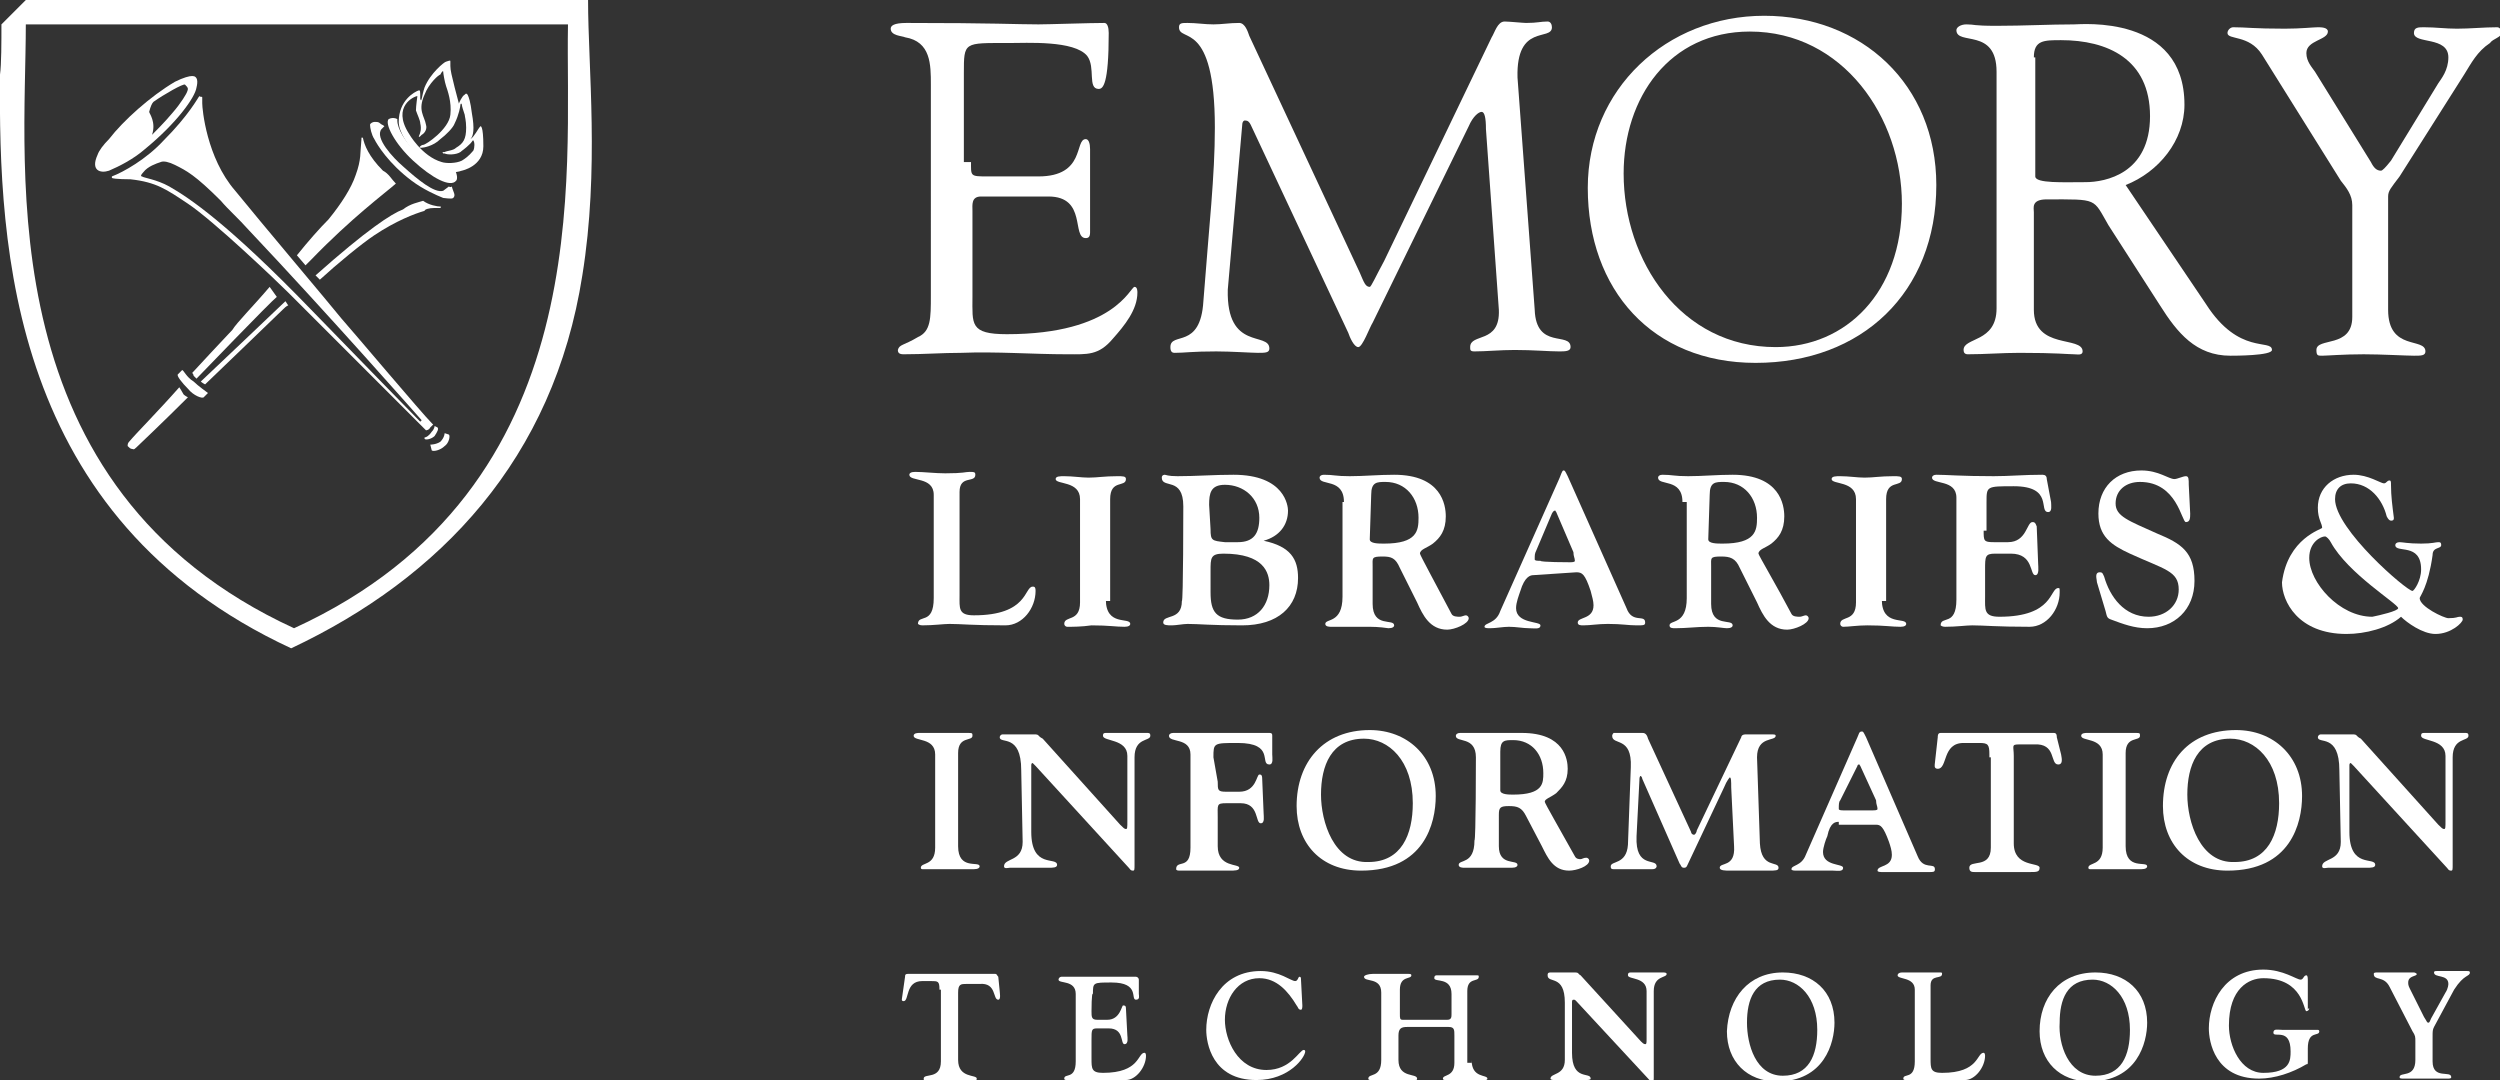 <?xml version="1.0" encoding="utf-8"?>
<!-- Generator: Adobe Illustrator 19.2.1, SVG Export Plug-In . SVG Version: 6.00 Build 0)  -->
<svg version="1.1" id="Layer_1" xmlns="http://www.w3.org/2000/svg" xmlns:xlink="http://www.w3.org/1999/xlink" x="0px" y="0px"
	 viewBox="0 0 174.3 75.3" style="enable-background:new 0 0 174.3 75.3;" xml:space="preserve">
<rect x="0" y="0" width="174.3" height="75.3" fill="#333333" stroke="none"/>
<style type="text/css">
	.st0{fill:#FFFFFF;}
</style>
<g id="XMLID_107_">
	<g id="XMLID_304_">
		<g id="XMLID_305_">
			<g id="XMLID_441_">
				<g id="XMLID_563_">
					<path id="XMLID_564_" class="st0" d="M20.5,43.8C-0.8,34,1.8,11.9,1.8,1.7h37.8C39.4,12,41.9,34,20.5,43.8z M1.8,0L0.1,1.7
						c0,1.2,0,2.8-0.1,3.5c-0.1,12.1,0.7,30.9,20.3,40C30.7,40.3,38.6,32,40.6,19.2c1.2-7.4,0.4-14.5,0.4-19.2H1.8z"/>
				</g>
				<g id="XMLID_552_">
					<path id="XMLID_104_" class="st0" d="M12.5,27c-1.5,1.7-3,3.2-3.5,3.8c-0.1,0.1-0.1,0.2-0.1,0.3c0.1,0.1,0.2,0.2,0.3,0.2
						s0.1,0.1,0.3-0.1c0.1-0.1,1.8-1.7,3.6-3.5c0,0-0.2-0.1-0.3-0.2C12.7,27.3,12.5,27,12.5,27z"/>
					<g id="XMLID_560_">
						<path id="XMLID_103_" class="st0" d="M13.5,26.6c0.3,0.3,1,0.8,1,0.8l-0.3,0.3c-0.1,0.1-0.7-0.1-1.1-0.6
							c-0.4-0.4-0.8-0.9-0.7-1l0.3-0.3C12.8,25.8,13,26.3,13.5,26.6z"/>
					</g>
					<g id="XMLID_553_">
						<g id="XMLID_557_">
							<g id="XMLID_558_">
								<path id="XMLID_102_" class="st0" d="M30.7,30.8c0.3-0.3,0.3-0.6,0.3-0.6l0.3,0.1c0.1,0.1,0,0.6-0.3,0.8
									c-0.3,0.3-0.8,0.4-0.9,0.3L30,31C30,31,30.4,31,30.7,30.8z"/>
							</g>
						</g>
						<g id="XMLID_554_">
							<g id="XMLID_555_">
								<path id="XMLID_101_" class="st0" d="M30.1,30.1c0.2-0.2,0.2-0.4,0.2-0.4l0.2,0.1c0.1,0.1,0,0.3-0.2,0.6
									c-0.2,0.2-0.6,0.3-0.7,0.2v-0.1C29.7,30.5,29.9,30.4,30.1,30.1z"/>
							</g>
						</g>
					</g>
				</g>
				<g id="XMLID_550_">
					<path id="XMLID_100_" class="st0" d="M31.3,13l-0.4,0.3c-0.6,0.2-1.8-0.8-2.8-1.7c-0.7-0.6-2-2-1.5-2.6l0.2-0.2
						c-0.1-0.1-0.2-0.1-0.3-0.2c-0.1-0.1-0.2-0.1-0.4-0.1c-0.1,0-0.3,0.1-0.3,0.2c0,0.2,0.1,0.7,0.3,1c0.2,0.4,1,1.7,2.6,2.9
						c0.8,0.6,1.7,1,2.2,1.2c0.1,0,0.6,0.1,0.7,0c0.2-0.2,0-0.4-0.1-0.8C31.4,13.1,31.3,13,31.3,13z"/>
				</g>
				<path id="XMLID_99_" class="st0" d="M30.5,9.2"/>
				<path id="XMLID_98_" class="st0" d="M29.6,8.8"/>
				<path id="XMLID_543_" class="st0" d="M14.1,6.8c0,0.1,0,0.2,0,0.4c0,0.4,0.3,3.8,2.3,6.1c1.7,2.1,6.6,7.9,7.4,8.9
					c0.8,0.9,5.6,6.6,6.3,7.3l0.1,0.1c0,0-0.1,0.1-0.2,0.2C29.9,30,29.7,30,29.7,30l-0.1-0.1c-0.2-0.2-8.6-8.6-9.5-9.5
					c-0.8-0.8-5.2-5-7-6.2c-1.5-1-2.2-1.5-4-1.7c0,0-1.2,0-1.3-0.1v-0.1c0.8-0.3,2.4-1.2,3.6-2.5c1.8-1.8,2.4-3,2.5-3.1
					C14,6.8,14.1,6.7,14.1,6.8z M15.4,14c-1.8-1.8-2.4-2.1-3.2-2.5c-0.4-0.2-0.8-0.3-1-0.2c-0.3,0.1-0.9,0.3-1.2,0.7
					c-0.2,0.2-0.2,0.3-0.1,0.3c0.1,0.1,1,0.2,1.9,0.7c1.4,0.8,4.1,2.6,9.9,8.6c3,3.1,7.6,7.8,7.6,7.8l0.1-0.1c0,0-6.7-7.6-12-13.2
					C16.6,15.2,15.9,14.6,15.4,14z"/>
				<path id="XMLID_95_" class="st0" d="M31.1,12.9"/>
				<path id="XMLID_539_" class="st0" d="M10.1,10.4c-0.8,0.7-1.8,1.2-2.5,1.5c-0.6,0.2-1.3,0-0.8-1.1c0.1-0.3,0.4-0.7,0.8-1.1
					c1-1.3,2.9-3,4.6-4c0.6-0.3,1-0.4,1.2-0.4c0.4,0,0.4,0.4,0.3,0.8C13.6,6.8,12.3,8.6,10.1,10.4z M10.6,9.4
					c0.2-0.2,0.9-0.9,1.4-1.5c0.7-0.8,1-1.4,1-1.4s0.1-0.2,0.1-0.3S13,6,12.9,5.9c-0.1-0.1-1.5,0.7-2.2,1.2
					c-0.1,0.1-0.2,0.3-0.3,0.7C10.4,7.9,10.9,8.5,10.6,9.4C10.5,9.4,10.6,9.4,10.6,9.4z"/>
				<path id="XMLID_92_" class="st0" d="M14.1,7.1"/>
				<g id="XMLID_535_">
					<path id="XMLID_91_" class="st0" d="M19.9,21c-0.3,0.3-5.9,5.6-5.9,5.6c0.1,0.1,0.3,0.2,0.3,0.2s5.1-4.9,5.4-5.2
						c0.1-0.1,0.3-0.3,0.4-0.3L19.9,21z"/>
					<path id="XMLID_90_" class="st0" d="M30.3,14.5c0.1,0,0.1,0,0.2,0c0.1,0,0.2,0,0.2,0s0.1-0.1,0-0.1c-0.2,0-0.8-0.1-1.2-0.4
						c-0.3,0.1-0.9,0.2-1.4,0.6c-0.8,0.3-2.5,1.4-6.1,4.6l0.3,0.3c1.2-1.1,2.9-2.5,3.8-3.1c1.5-1,2.8-1.5,3.5-1.7
						C29.6,14.6,29.9,14.5,30.3,14.5z"/>
				</g>
				<g id="XMLID_532_">
					<path id="XMLID_89_" class="st0" d="M26.7,11.9c-1-1-1.3-1.8-1.4-2.3l0,0c0,0,0,0-0.1,0c0,0,0,0,0,0.1c-0.1,1,0,1.4-0.4,2.5
						c-0.3,0.9-1,2-1.9,3.1c-0.6,0.6-1.4,1.5-2.2,2.5l0.6,0.7c0.1-0.1,0.2-0.2,0.4-0.4c2.8-2.9,5.1-4.6,5.9-5.3
						C27.3,12.5,27.1,12.1,26.7,11.9z"/>
					<path id="XMLID_88_" class="st0" d="M18.8,20c-1.1,1.3-2.3,2.5-2.6,3c-0.3,0.3-2.8,3-2.8,3s0.1,0.1,0.1,0.2
						c0.1,0.1,0.2,0.2,0.2,0.2s5.2-5.4,5.6-5.7L18.8,20z"/>
				</g>
				<path id="XMLID_87_" class="st0" d="M27.7,8.4V8.3c-0.2-0.1-0.4-0.1-0.6,0c-0.3,0.3,0.4,1.7,1.7,2.9c1.3,1.2,2.6,1.9,3,1.4
					c0.1-0.1,0.1-0.4-0.1-0.8C29.8,12,27.7,9.5,27.7,8.4z"/>
				<path id="XMLID_528_" class="st0" d="M33.5,8.8c-0.2,0.2-0.4,0.7-0.7,0.9c0.2-0.2,0.3-0.7,0.1-1.8c-0.1-0.8-0.2-1.1-0.3-1.3
					c-0.1-0.1-0.1-0.1-0.2,0C32.2,6.7,32,7.2,32,7.2c0,0.1,0,0-0.3-1.1c-0.2-0.8-0.3-1.2-0.3-1.5c0-0.1,0-0.2,0-0.3
					c0-0.1,0-0.1-0.3,0c-0.1,0-1.1,0.8-1.5,1.8c-0.2,0.6-0.2,1.1-0.3,0.8c0-0.6,0-0.6-0.1-0.6c-0.3,0.1-1.4,0.7-1.4,2.2
					c0,1.3,2.4,4.1,4.4,3.4c0,0,1.5-0.3,1.5-1.7C33.7,8.7,33.5,8.8,33.5,8.8z M33,10.5c-0.1,0.1-0.3,0.4-0.8,0.7
					c-0.4,0.2-1.1,0.2-1.4,0.1c-1.4-0.4-2.3-2-2.3-2c-1.2-1.9,0.4-2.6,0.6-2.6c0,0-0.1,0.7-0.1,1c0.1,0.3,0.3,0.7,0.3,0.9
					c0.1,0.4,0,0.7-0.1,0.9c0,0.1,0.1,0,0.1,0s0,0,0.1-0.1c0.2-0.1,0.4-0.4,0.3-0.7c-0.1-0.6-0.6-1-0.1-2.1c0.3-0.8,1-1.4,1.1-1.4
					C30.8,5,30.9,4.9,30.9,5c0,0.1,0.1,0.7,0.2,1c0.1,0.3,0.4,1.1,0.3,2c-0.1,1-1.7,2.1-1.9,2.1c-0.1,0-0.2,0.1-0.2,0.1
					c-0.1,0.1,0,0.1,0.1,0.1c0.1,0,0.8-0.1,1.3-0.6c0.4-0.3,0.9-0.8,1-1.1c0.3-0.6,0.4-1.2,0.4-1.3c0-0.1,0.1-0.1,0.1,0
					c0,0.1,0.1,0.4,0.2,0.7c0,0.1,0.1,0.4,0.1,0.9c0,0.8-0.2,1.1-0.7,1.4c-0.2,0.2-0.6,0.2-0.8,0.3h-0.1c0,0-0.1,0,0,0.1h0.1
					c0.2,0.1,0.8,0.1,1.1-0.1c0.1-0.1,0.3-0.2,0.7-0.6c0.1-0.1,0.2-0.3,0.2-0.2C33.1,9.9,33.1,10.3,33,10.5z"/>
			</g>
			<g id="XMLID_306_">
				<g id="XMLID_307_">
					<path id="XMLID_409_" class="st0" d="M122,2.2c6.5,0,10.6,6,10.6,12c0,6.2-3.9,10-8.8,10c-6.6,0-10.6-6-10.6-12.1
						C113.2,6.8,116.4,2.2,122,2.2z M122.4,25.3c7.4,0,12.6-4.9,12.6-12.4c0-7-5.2-11.8-12-11.8s-12.3,5.1-12.3,12
						C110.7,20.2,115.2,25.3,122.4,25.3z"/>
					<path id="XMLID_314_" class="st0" d="M141.8,4c0-1.2,0.7-1.2,1.9-1.2c3.2,0,6.2,1.3,6.2,5.3s-3.1,4.6-4.5,4.6
						c-1.5,0-3.5,0.1-3.5-0.4V4z M148.2,12.9c2.3-0.9,4.1-3.1,4.1-5.6c0-6.3-7.2-5.6-7.7-5.6c-1.7,0-3.5,0.1-5.4,0.1
						c-1.7,0-1.5-0.1-2.1-0.1c-0.4,0-0.7,0.2-0.7,0.4c0,1.1,2.8-0.2,2.8,2.9v16.5c0,2.4-2.3,2-2.3,2.9c0,0.2,0.1,0.3,0.3,0.3
						c1.2,0,2.4-0.1,3.6-0.1c2.6,0,3.4,0.1,3.8,0.1c0.2,0,0.6,0.1,0.6-0.2c0-1.1-3.4-0.1-3.4-2.9v-6.8c0-0.3-0.2-0.9,0.9-0.9
						c3.6,0,3.2-0.1,4.3,1.8l3.6,5.6c1.2,1.9,2.5,3.5,4.9,3.5c0.3,0,2.9,0,2.9-0.4c0-0.8-2.3,0.4-4.6-3.2L148.2,12.9z"/>
					<path id="XMLID_312_" class="st0" d="M157.7,3.8c-0.9-1.4-2.4-1-2.4-1.5c0-0.2,0.2-0.4,0.4-0.4c0.9,0,1.4,0.1,3.6,0.1
						c1.1,0,2-0.1,2.3-0.1c0.2,0,0.7,0,0.7,0.3c0,0.6-1.5,0.6-1.5,1.5c0,0.6,0.4,1,0.6,1.3l3.9,6.3c0.2,0.4,0.4,0.6,0.7,0.6
						c0.1,0,0.3-0.2,0.7-0.7l3.3-5.4c0.2-0.3,0.7-0.9,0.7-1.8c0-1.5-2.4-0.9-2.4-1.7c0-0.4,0.3-0.4,0.7-0.4c0.8,0,1.5,0.1,2.3,0.1
						c0.9,0,1.9-0.1,2.8-0.1c0.2,0,0.3,0.2,0.3,0.4c0,0.3-0.6,0.4-0.8,0.7c-0.9,0.6-1.3,1.4-1.8,2.2l-4.5,7.1
						c-0.6,0.8-0.8,1-0.8,1.4v7.9c0,2.9,2.6,1.9,2.6,2.9c0,0.3-0.3,0.3-0.8,0.3s-2.3-0.1-3.5-0.1c-1.4,0-2.6,0.1-2.9,0.1
						c-0.3,0-0.4,0-0.4-0.4c0-0.9,2.5-0.1,2.5-2.3v-7.8c0-0.7-0.4-1.2-0.8-1.7L157.7,3.8z"/>
					<path id="XMLID_310_" class="st0" d="M107,21.6c0.1,2.8,2.5,1.5,2.5,2.6c0,0.3-0.4,0.3-0.8,0.3c-0.7,0-1.8-0.1-3.1-0.1
						c-1,0-2,0.1-2.8,0.1c-0.3,0-0.3-0.1-0.3-0.3c0-1,2.1-0.2,2-2.6l-0.9-12.6c0-0.8-0.1-1.2-0.3-1.2c-0.2,0-0.6,0.3-0.9,1
						l-6.7,13.7c-0.2,0.3-0.7,1.7-1,1.7s-0.6-0.7-0.7-1L87.2,8.7c-0.1-0.2-0.2-0.3-0.4-0.3c-0.1,0-0.2,0.1-0.2,0.4l-1,11.4
						c-0.1,4.3,2.9,2.9,2.9,4.1c0,0.3-0.3,0.3-0.8,0.3c-0.4,0-1.9-0.1-2.9-0.1c-1.7,0-2.2,0.1-2.9,0.1c-0.2,0-0.3-0.1-0.3-0.4
						c0-1.1,2.1,0.2,2.3-3.2c0.4-5.3,0.8-8.7,0.8-12.1c0-7.6-2.5-5.9-2.5-7c0-0.3,0.2-0.3,0.6-0.3c0.6,0,1.2,0.1,1.8,0.1
						c0.6,0,1.1-0.1,1.8-0.1c0.4,0,0.6,0.6,0.7,0.9l7.7,16.5c0.3,0.7,0.4,1,0.7,1c0.1,0,0.4-0.7,1-1.8L104,2.6
						c0.2-0.3,0.4-1.1,0.9-1.1c0.3,0,1.3,0.1,1.5,0.1c0.8,0,1-0.1,1.5-0.1c0.2,0,0.3,0.2,0.3,0.4c0,1-2.5-0.3-2.4,3.5L107,21.6z"/>
					<path id="XMLID_308_" class="st0" d="M67.7,11.2c0,1.1-0.1,1.1,1.2,1.1h3.5c3.3,0,2.5-2.6,3.3-2.6c0.2,0,0.3,0.3,0.3,0.7
						c0,1.1,0,2.2,0,3.3c0,0.9,0,1.7,0,2.5c0,0.3-0.1,0.4-0.3,0.4c-1,0,0.1-2.9-2.6-2.9h-4.7c-0.7,0-0.6,0.6-0.6,1v6
						c0,1.9-0.2,2.6,2.4,2.6c7.5,0,8.6-3.3,8.9-3.3c0.2,0,0.2,0.3,0.2,0.4c0,1.2-0.9,2.3-1.7,3.2c-1,1.2-1.8,1.1-3.2,1.1
						c-2.4,0-4.9-0.2-7.4-0.1c-1.3,0-2.6,0.1-4,0.1c-0.3,0-0.4-0.1-0.4-0.3c0.1-0.4,0.4-0.3,1.4-0.9c0.9-0.4,0.9-1.3,0.9-2.9V5.9
						c0-1.4,0-3-1.8-3.3c-0.2-0.1-1-0.1-1-0.6c0-0.2,0.2-0.4,1.1-0.4c6.1,0,7.7,0.1,9.2,0.1c0.7,0,3.6-0.1,4.6-0.1
						c0.2,0,0.3,0.3,0.3,0.7c0,3.6-0.4,3.9-0.7,3.9c-0.8,0-0.2-1.5-0.8-2.3c-0.9-1.1-4.2-0.9-5.5-0.9c-3.1,0-3.1-0.1-3.1,2.1v6.2
						H67.7z"/>
				</g>
			</g>
		</g>
	</g>
	<g id="XMLID_277_">
		<path id="XMLID_302_" class="st0" d="M66.9,41.5c0,0.9-0.1,1.4,1,1.4c3.8,0,3.5-2,4.1-2c0.1,0,0.2,0,0.2,0.3
			c0,1.2-0.9,2.4-2.1,2.4c-2.3,0-3.1-0.1-3.9-0.1c-0.4,0-1.1,0.1-1.9,0.1c-0.2,0-0.3-0.1-0.3-0.1c0-0.7,1.1,0.1,1.1-1.8v-7.2
			c0-1.3-1.7-0.9-1.7-1.4c0-0.1,0.1-0.2,0.4-0.2c0.6,0,1.4,0.1,2.1,0.1c1.3,0,1.4-0.1,1.7-0.1c0.3,0,0.4,0,0.4,0.2
			c0,0.6-1.1,0-1.1,1.2L66.9,41.5L66.9,41.5z"/>
		<path id="XMLID_300_" class="st0" d="M77.1,41.8c0,1.9,1.7,1.2,1.7,1.7c0,0.1-0.1,0.2-0.4,0.2c-0.6,0-1.1-0.1-2.3-0.1
			c-0.7,0.1-1.3,0.1-1.7,0.1c-0.1,0-0.2-0.1-0.2-0.2c0-0.6,1.1-0.1,1.1-1.5v-7.2c0-1.3-1.7-1-1.7-1.4c0-0.2,0.3-0.2,0.6-0.2
			c0.6,0,1.2,0.1,1.7,0.1c0.6,0,1.1-0.1,2-0.1c0.4,0,0.6,0,0.6,0.2c0,0.6-1.1,0-1.1,1.4v7.1H77.1z"/>
		<path id="XMLID_296_" class="st0" d="M82.5,35.3c0-2.1-1.5-1.2-1.5-2c0-0.2,0.2-0.2,0.2-0.2c0.1,0,0.2,0.1,0.9,0.1
			c1.3,0,2.5-0.1,3.9-0.1c3.6,0,3.8,2.2,3.8,2.5c0,1-0.6,1.8-1.7,2.1l0,0c1.9,0.4,2.4,1.3,2.4,2.6c0,2-1.4,3.3-3.9,3.3
			c-2.2,0-3-0.1-3.8-0.1c-0.3,0-0.8,0.1-1.1,0.1c-0.3,0-0.6,0-0.6-0.2c0-0.6,1.3-0.1,1.3-1.5C82.5,42,82.5,35.3,82.5,35.3z
			 M84.4,36.9c0,0.8,0.1,0.8,1,0.9h0.9c1.1,0,1.5-0.6,1.5-1.7c0-1.4-1.1-2.3-2.4-2.3c-1,0-1.1,0.6-1.1,1.4L84.4,36.9L84.4,36.9z
			 M84.4,41.3c0,1.4,0.4,1.9,1.9,1.9c1.4,0,2.2-1,2.2-2.4c0-0.9-0.4-2.2-3.2-2.2c-0.9,0-0.9,0.3-0.9,1.2
			C84.4,39.7,84.4,41.3,84.4,41.3z"/>
		<path id="XMLID_293_" class="st0" d="M93.7,35c0-1.7-1.7-1.1-1.7-1.7c0-0.1,0.1-0.2,0.3-0.2c0.7,0,0.8,0.1,1.8,0.1
			c1,0,2-0.1,3.1-0.1c3.3,0,3.6,2.1,3.6,2.9c0,1-0.4,1.5-0.9,1.9c-0.4,0.3-0.9,0.4-0.9,0.7c0,0.1,1.2,2.3,2.2,4.2
			c0.1,0.2,0.4,0.2,0.6,0.2c0.1,0,0.3-0.1,0.4-0.1s0.2,0.1,0.2,0.2c0,0.4-1,0.8-1.5,0.8c-1.2,0-1.7-1-2.1-1.9l-1.2-2.4
			c-0.3-0.7-0.6-0.8-1.2-0.8c-0.8,0-0.7,0.1-0.7,0.7v2.6c0,1.7,1.5,1,1.5,1.5c0,0.1-0.1,0.2-0.4,0.2c-0.7-0.1-1-0.1-1.7-0.1
			c-0.8,0-1.5,0-2.3,0c-0.1,0-0.4,0-0.4-0.2c0-0.4,1.2,0,1.2-1.9V35z M95.5,37.6c0,0.3,0.6,0.3,1,0.3c2.3,0,2.4-0.9,2.4-1.8
			c0-1.4-0.9-2.5-2.3-2.5c-0.6,0-1,0-1,0.9L95.5,37.6L95.5,37.6z"/>
		<path id="XMLID_290_" class="st0" d="M106.9,40.1c-0.2,0-0.6,0.1-0.9,1.1c-0.1,0.3-0.3,0.8-0.3,1.2c0,1.1,1.7,0.9,1.7,1.2
			s-0.4,0.2-0.8,0.2c-0.4,0-0.9-0.1-1.4-0.1c-0.4,0-0.9,0.1-1.3,0.1c-0.2,0-0.4,0-0.4-0.1c0-0.3,0.8-0.2,1.1-1.1l4.1-9.2
			c0.1-0.2,0.2-0.6,0.3-0.6c0.1,0,0.1,0,0.3,0.4l4.1,9.2c0.4,1.1,1.3,0.4,1.3,1c0,0.2-0.1,0.2-0.6,0.2c-0.6,0-1-0.1-2-0.1
			c-0.7,0-1.2,0.1-1.7,0.1c-0.2,0-0.4,0-0.4-0.2c0-0.4,1.1-0.2,1.1-1.2c0-0.3-0.1-0.6-0.2-1c-0.4-1.2-0.6-1.3-1-1.3L106.9,40.1
			L106.9,40.1z M109.4,39.2c0.2,0,0.4,0,0.4-0.1c0-0.2-0.1-0.3-0.1-0.6l-1.2-2.8c-0.1-0.1,0-0.1-0.1-0.1c0,0-0.1,0-0.2,0.2l-1.1,2.6
			c-0.1,0.2-0.1,0.3-0.1,0.6c0,0.1,0.2,0.1,0.4,0.1C107.4,39.2,109.4,39.2,109.4,39.2z"/>
		<path id="XMLID_287_" class="st0" d="M117.3,35c0-1.7-1.7-1.1-1.7-1.7c0-0.1,0.1-0.2,0.3-0.2c0.7,0,0.8,0.1,1.8,0.1s2-0.1,3.1-0.1
			c3.3,0,3.6,2.1,3.6,2.9c0,1-0.4,1.5-0.9,1.9c-0.4,0.3-0.9,0.4-0.9,0.7c0,0.1,1.3,2.3,2.3,4.2c0.1,0.2,0.4,0.2,0.6,0.2
			c0.1,0,0.3-0.1,0.4-0.1s0.2,0.1,0.2,0.2c0,0.4-1,0.8-1.5,0.8c-1.2,0-1.7-1-2.1-1.9l-1.2-2.4c-0.3-0.7-0.7-0.8-1.3-0.8
			c-0.8,0-0.7,0.1-0.7,0.7v2.6c0,1.7,1.5,1,1.5,1.5c0,0.1-0.1,0.2-0.4,0.2c-0.2,0-0.7-0.1-1.3-0.1c-0.8,0-1.5,0.1-2.3,0.1
			c-0.2,0-0.4,0-0.4-0.2c0-0.4,1.2,0,1.2-1.9V35H117.3z M119.1,37.6c0,0.3,0.6,0.3,1,0.3c2.3,0,2.4-0.9,2.4-1.8
			c0-1.4-0.9-2.5-2.3-2.5c-0.6,0-1,0-1,0.9L119.1,37.6L119.1,37.6z"/>
		<path id="XMLID_285_" class="st0" d="M131.2,41.8c0,1.9,1.7,1.2,1.7,1.7c0,0.1-0.1,0.2-0.4,0.2c-0.6,0-1.1-0.1-2.3-0.1
			c-0.7,0-1.3,0.1-1.7,0.1c-0.1,0-0.2-0.1-0.2-0.2c0-0.6,1.1-0.1,1.1-1.5v-7.2c0-1.3-1.7-1-1.7-1.4c0-0.2,0.3-0.2,0.6-0.2
			c0.6,0,1.2,0.1,1.7,0.1c0.6,0,1.1-0.1,2-0.1c0.4,0,0.6,0,0.6,0.2c0,0.6-1.1,0-1.1,1.4v7.1H131.2z"/>
		<path id="XMLID_283_" class="st0" d="M138.3,37c0,0.7,0,0.8,0.7,0.8h1c1.3,0,1.3-1.4,1.7-1.4c0.1,0,0.2,0,0.3,0.3l0.1,2.6
			c0,0.2,0.1,0.8-0.2,0.8c-0.4,0-0.1-1.5-1.7-1.5h-1.1c-0.7,0-0.7,0.2-0.7,1.1v1.9c0,0.9-0.1,1.4,1,1.4c3.8,0,3.5-2,4.1-2
			c0.1,0,0.1,0,0.1,0.3c0,1.2-0.9,2.4-2.1,2.4c-2.3,0-3.2-0.1-4-0.1c-0.4,0-1.1,0.1-1.9,0.1c-0.2,0-0.3-0.1-0.3-0.1
			c0-0.7,1.1,0.1,1.1-1.8v-7.1c0-1.3-1.7-0.9-1.7-1.4c0-0.1,0.1-0.2,0.3-0.2c0.7,0,1.7,0.1,4,0.1c1.1,0,2.1-0.1,3.4-0.1
			c0.2,0,0.3,0.1,0.3,0.3L143,35c0,0.2,0.1,0.7-0.2,0.7c-0.7,0,0.4-1.8-2.4-1.8c-1.9,0-1.9,0-1.9,1.1v2H138.3z"/>
		<path id="XMLID_281_" class="st0" d="M146.2,40.6c0-0.2-0.2-0.7,0.2-0.7c0.2,0,0.2,0.1,0.3,0.3c0.4,1.4,1.4,2.8,3.1,2.8
			c1.2,0,2.1-0.8,2.1-1.9c0-1.3-1-1.4-3.4-2.5c-1.3-0.6-2.2-1.2-2.2-2.8c0-1.8,1.2-3,3-3c1.2,0,1.9,0.6,2.3,0.6
			c0.2,0,0.6-0.2,0.8-0.2s0.2,0.2,0.2,0.6l0.1,2c0,0.3,0,0.6-0.3,0.6s-0.6-2.8-3.2-2.8c-1,0-1.7,0.6-1.7,1.5s0.9,1.2,2.9,2.1
			c1.7,0.7,2.6,1.3,2.6,3.3c0,2-1.4,3.3-3.3,3.3c-0.9,0-1.7-0.3-2.5-0.6c-0.3-0.1-0.3-0.2-0.4-0.6L146.2,40.6z"/>
		<path id="XMLID_278_" class="st0" d="M161.9,36.8c0-0.3-0.3-0.6-0.3-1.4c0-1.4,1.1-2.3,2.5-2.3c1,0,1.9,0.6,2.1,0.6
			s0.2-0.2,0.4-0.2c0.1,0,0.1,0.1,0.1,0.3c0,0.8,0.1,1.5,0.2,2.3c0,0.1,0,0.2-0.2,0.2c-0.1,0-0.2-0.1-0.3-0.3
			c-0.3-1.2-1.2-2.3-2.5-2.3c-0.7,0-1.1,0.4-1.1,1.1c0,2.1,5,6.4,5.4,6.4c0.1,0,0.6-0.7,0.6-1.5c0-1.9-1.8-1.1-1.8-1.7
			c0-0.1,0.1-0.2,0.3-0.2s0.6,0.1,1.5,0.1c0.8,0,1-0.1,1.2-0.1c0.1,0,0.2,0,0.2,0.2c0,0.3-0.6,0.1-0.6,0.7c-0.3,2.2-0.9,2.9-0.9,3
			c0,0.6,1.7,1.4,2,1.4c0.6,0,0.6-0.1,0.8-0.1c0.1,0,0.2,0,0.2,0.2c0,0.2-0.8,1-1.9,1c-0.9,0-2-0.8-2.4-1.2
			c-0.9,0.8-2.5,1.2-3.8,1.2c-3.4,0-4.5-2.3-4.5-3.6C159.5,37.5,161.9,36.9,161.9,36.8z M167.2,42.4c0-0.3-3.5-2.4-4.7-4.6
			c-0.1-0.2-0.3-0.4-0.4-0.4c-0.3,0-1.1,0.4-1.1,1.5c0,1.7,2.1,4.1,4.4,4.1C165.9,42.9,167.2,42.6,167.2,42.4z"/>
	</g>
	<g id="XMLID_215_">
		<path id="XMLID_275_" class="st0" d="M66.8,59c0,1.7,1.5,1,1.5,1.4c0,0.1-0.1,0.2-0.4,0.2c-0.6,0-1,0-2.1,0c-0.6,0-1.2,0-1.5,0
			c-0.1,0-0.1-0.1-0.1-0.1c0-0.4,1-0.1,1-1.4v-6.5c0-1.2-1.5-0.9-1.5-1.3c0-0.2,0.3-0.2,0.4-0.2c0.6,0,1.1,0,1.5,0c0.4,0,1,0,1.8,0
			c0.4,0,0.4,0,0.4,0.2c0,0.4-1,0-1,1.2V59z"/>
		<path id="XMLID_273_" class="st0" d="M71.2,53.7c0-2.6-1.5-1.8-1.5-2.3c0-0.1,0.1-0.2,0.2-0.2c0.2,0,0.6,0,0.8,0
			c0.3,0,0.7,0,1.4,0c0.4,0,0.2,0.1,0.6,0.3l5.4,6c0.2,0.2,0.3,0.3,0.4,0.3s0.1-0.1,0.1-0.6v-4.5c0-1.2-1.7-1-1.7-1.4
			c0-0.1,0-0.2,0.2-0.2c0.2,0,0.7,0,1.5,0c0.9,0,1.3,0,1.4,0c0.2,0,0.2,0.1,0.2,0.2c0,0.4-1.1,0.1-1.1,1.5v7.5c0,0.3,0,0.4-0.1,0.4
			c-0.2,0-0.2-0.1-0.3-0.2l-6.5-7.1c-0.1-0.1-0.2-0.2-0.2-0.2c-0.1,0-0.1,0.1-0.1,0.2v4.6c0,2.6,1.8,1.7,1.8,2.3
			c0,0.2-0.3,0.2-0.6,0.2c-0.7,0-1.1,0-1.5,0c-0.4,0-0.8,0-1.2,0c-0.1,0-0.4,0.1-0.4-0.1c0-0.6,1.3-0.3,1.3-1.7L71.2,53.7L71.2,53.7
			z"/>
		<path id="XMLID_271_" class="st0" d="M84.9,54.5c0,0.6,0,0.7,0.6,0.7h0.9c1.2,0,1.2-1.2,1.4-1.2c0.1,0,0.2,0,0.2,0.3l0.1,2.4
			c0,0.2,0.1,0.7-0.2,0.7c-0.4,0-0.1-1.4-1.4-1.4h-1c-0.7,0-0.6,0.1-0.6,1v2c0,1.5,1.5,1.2,1.5,1.5c0,0.2-0.3,0.2-0.7,0.2
			c-0.6,0-1,0-1.7,0c-0.4,0-1,0-1.8,0c-0.2,0-0.2-0.1-0.2-0.1c0-0.7,1,0.1,1-1.5v-6.5c0-1.2-1.5-0.8-1.5-1.3c0-0.1,0.1-0.2,0.3-0.2
			c0.6,0,1.5,0,3.6,0c1,0,1.9,0,3.1,0c0.2,0,0.2,0.1,0.2,0.2v1.3c0,0.2,0.1,0.7-0.2,0.7c-0.7,0,0.4-1.5-2.2-1.5c-1.7,0-1.7,0-1.7,1
			L84.9,54.5L84.9,54.5z"/>
		<path id="XMLID_268_" class="st0" d="M95.5,50.9c2.6,0,4.6,1.8,4.6,4.6c0,1.9-0.8,5.2-5.2,5.2c-2.8,0-4.5-1.9-4.5-4.5
			C90.4,53.1,92.3,50.9,95.5,50.9z M95.4,60.1c2.3,0,3.1-1.9,3.1-4.1c0-3-1.7-4.5-3.4-4.5c-2.3,0-3,1.9-3,3.9
			C92.1,57.3,93,60.2,95.4,60.1z"/>
		<path id="XMLID_257_" class="st0" d="M102.9,52.8c0-1.5-1.4-1-1.4-1.5c0-0.1,0.1-0.2,0.3-0.2c0.7,0,0.8,0,1.5,0c0.9,0,1.9,0,2.8,0
			c3,0,3.2,1.9,3.2,2.5c0,0.9-0.4,1.3-0.8,1.7c-0.4,0.3-0.8,0.4-0.8,0.6c0,0.1,1.1,2,2.1,3.8c0.1,0.2,0.3,0.2,0.4,0.2
			s0.2-0.1,0.4-0.1c0.1,0,0.2,0.1,0.2,0.2c0,0.4-0.9,0.7-1.4,0.7c-1.1,0-1.5-0.9-1.9-1.7l-1.1-2.1c-0.3-0.6-0.6-0.7-1.2-0.7
			s-0.7,0.1-0.7,0.6V59c0,1.4,1.3,0.9,1.3,1.3c0,0.1-0.1,0.2-0.4,0.2c-0.2,0-0.6,0-1.2,0c-0.8,0-1.4,0-2.1,0c-0.1,0-0.4,0-0.4-0.2
			c0-0.4,1.1,0,1.1-1.7C102.9,58.6,102.9,52.8,102.9,52.8z M104.6,55.1c0,0.3,0.6,0.3,0.9,0.3c2.1,0,2.1-0.8,2.1-1.5
			c0-1.3-0.8-2.3-2.1-2.3c-0.6,0-0.9,0-0.9,0.8V55.1z"/>
		<path id="XMLID_255_" class="st0" d="M114.1,58.3c-0.1,2.3,1.4,1.5,1.4,2.1c0,0,0,0.2-0.3,0.2c-0.4,0-0.8,0-1.4,0
			c-0.7,0-1.1,0-1.3,0c-0.2,0-0.2-0.1-0.2-0.2c0-0.4,1.1-0.1,1.2-1.5l0.2-5.4c0.1-2.2-1.3-1.5-1.3-2.2c0-0.1,0.1-0.2,0.1-0.2
			c0.2,0,0.3,0,0.8,0c0.3,0,0.8,0,1.2,0c0.1,0,0.3,0,0.4,0.4l3,6.5c0,0.1,0.1,0.2,0.2,0.2c0.1,0,0.2-0.2,0.2-0.3l3.1-6.5
			c0-0.1,0.1-0.2,0.3-0.2c0.3,0,0.6,0,0.8,0c0.2,0,0.6,0,0.9,0c0.3,0,0.4,0,0.4,0.1c0,0.4-1.3,0-1.3,1.5l0.2,6
			c0.1,1.8,1.3,1.2,1.3,1.7c0,0.2-0.2,0.2-0.7,0.2c-0.4,0-0.8,0-1.2,0c-0.9,0-1.2,0-1.5,0c-0.3,0-0.7,0-0.7-0.2c0-0.4,1.1,0,1-1.5
			l-0.2-4.1c0-0.4,0-0.7-0.1-0.7c0,0-0.2,0.2-0.4,0.7l-2.5,5.3c-0.1,0.2-0.1,0.3-0.3,0.3s-0.2-0.2-0.3-0.3l-2.6-5.9
			c0-0.1-0.1-0.2-0.1-0.2c-0.1,0-0.1,0.2-0.1,0.3L114.1,58.3z"/>
		<path id="XMLID_248_" class="st0" d="M128.2,57.3c-0.2,0-0.6,0-0.8,1c-0.1,0.2-0.3,0.8-0.3,1.1c0,1,1.4,0.8,1.4,1.1
			c0,0.3-0.4,0.2-0.7,0.2c-0.4,0-0.9,0-1.3,0s-0.8,0-1.2,0c-0.2,0-0.4,0-0.4-0.1c0-0.3,0.7-0.2,1-1l3.6-8.2c0.1-0.2,0.1-0.4,0.3-0.4
			c0.1,0,0.1,0,0.3,0.4l3.6,8.3c0.4,1,1.2,0.4,1.2,0.9c0,0.2-0.1,0.2-0.4,0.2c-0.4,0-0.9,0-1.8,0c-0.6,0-1.1,0-1.4,0
			c-0.2,0-0.4,0-0.4-0.1c0-0.4,1-0.2,1-1.1c0-0.3-0.1-0.6-0.2-0.9c-0.4-1.1-0.6-1.2-0.9-1.2h-2.6L128.2,57.3L128.2,57.3z
			 M130.5,56.5c0.2,0,0.4,0,0.4-0.1c0-0.2-0.1-0.3-0.1-0.6l-1.1-2.4c-0.1-0.1,0-0.1-0.1-0.1c0,0-0.1,0-0.1,0.1l-1.2,2.4
			c-0.1,0.1-0.1,0.3-0.1,0.6c0,0.1,0.2,0.1,0.4,0.1H130.5z"/>
		<path id="XMLID_241_" class="st0" d="M138.7,52.6c0-0.7-0.1-0.8-0.7-0.8h-1.1c-1.5,0-1.1,1.8-1.8,1.8c-0.3,0-0.2-0.3-0.2-0.4
			l0.2-1.8c0-0.1,0-0.3,0.2-0.3c1.2,0,2.1,0,4.1,0c2,0,2.5,0,3.8,0c0.2,0,0.2,0.2,0.2,0.3l0.3,1.2c0,0.1,0.2,0.7-0.2,0.7
			c-0.6,0-0.1-1.5-1.7-1.4h-1c-0.6,0-0.4,0.1-0.4,0.8v6.1c0,1.7,1.8,1.3,1.8,1.7c0,0.3-0.2,0.3-0.7,0.3c-0.6,0-1,0-1.9,0
			c-0.9,0-1.3,0-1.9,0c-0.2,0-0.4,0-0.4-0.3c0-0.6,1.5,0.1,1.5-1.4v-6.3H138.7z"/>
		<path id="XMLID_237_" class="st0" d="M148.2,59c0,1.7,1.5,1,1.5,1.4c0,0.1-0.1,0.2-0.4,0.2c-0.6,0-1,0-2.1,0c-0.6,0-1.2,0-1.5,0
			c-0.1,0-0.1-0.1-0.1-0.1c0-0.4,1-0.1,1-1.4v-6.5c0-1.2-1.5-0.9-1.5-1.3c0-0.2,0.3-0.2,0.4-0.2c0.6,0,1.1,0,1.5,0c0.4,0,1,0,1.8,0
			c0.4,0,0.4,0,0.4,0.2c0,0.4-1,0-1,1.2V59z"/>
		<path id="XMLID_232_" class="st0" d="M155.9,50.9c2.6,0,4.6,1.8,4.6,4.6c0,1.9-0.8,5.2-5.2,5.2c-2.8,0-4.5-1.9-4.5-4.5
			C150.8,53.1,152.6,50.9,155.9,50.9z M155.8,60.1c2.3,0,3.1-1.9,3.1-4.1c0-3-1.7-4.5-3.4-4.5c-2.3,0-3,1.9-3,3.9
			C152.5,57.3,153.4,60.2,155.8,60.1z"/>
		<path id="XMLID_229_" class="st0" d="M163.1,53.7c0-2.6-1.5-1.8-1.5-2.3c0-0.1,0.1-0.2,0.2-0.2c0.2,0,0.6,0,0.8,0
			c0.3,0,0.7,0,1.4,0c0.4,0,0.2,0.1,0.6,0.3l5.4,6c0.2,0.2,0.3,0.3,0.4,0.3c0.1,0,0.1-0.1,0.1-0.6v-4.5c0-1.2-1.7-1-1.7-1.4
			c0-0.1,0-0.2,0.2-0.2s0.7,0,1.5,0c0.9,0,1.3,0,1.4,0c0.2,0,0.2,0.1,0.2,0.2c0,0.4-1.1,0.1-1.1,1.5v7.5c0,0.3,0,0.4-0.1,0.4
			c-0.2,0-0.2-0.1-0.3-0.2l-6.5-7.1c-0.1-0.1-0.2-0.2-0.2-0.2c-0.1,0-0.1,0.1-0.1,0.2v4.6c0,2.6,1.8,1.7,1.8,2.3
			c0,0.2-0.3,0.2-0.6,0.2c-0.7,0-1.1,0-1.5,0c-0.4,0-0.8,0-1.2,0c-0.1,0-0.4,0.1-0.4-0.1c0-0.6,1.3-0.3,1.3-1.7L163.1,53.7
			L163.1,53.7z"/>
	</g>
	<g id="XMLID_108_">
		<path id="XMLID_209_" class="st0" d="M65.5,69c0-0.6-0.1-0.6-0.6-0.6h-0.6c-1.2,0-0.9,1.4-1.3,1.4c-0.2,0-0.1-0.2-0.1-0.3l0.2-1.4
			c0-0.1,0-0.2,0.2-0.2c1,0,1.3,0,2.9,0s2.2,0,3.2,0c0.1,0,0.1,0.1,0.2,0.2l0.1,1c0,0.1,0.1,0.6-0.1,0.6c-0.4,0-0.1-1.2-1.3-1.1
			h-0.9c-0.4,0-0.6,0-0.6,0.6v4.7c0,1.3,1.3,1,1.3,1.3c0,0.2-0.2,0.2-0.6,0.2c-0.4,0-0.8,0-1.4,0c-0.7,0-1.1,0-1.4,0
			c-0.2,0-0.3,0-0.3-0.2c0-0.4,1.2,0.1,1.2-1.2v-5H65.5z"/>
		<path id="XMLID_207_" class="st0" d="M76.1,70.5c0,0.4,0,0.6,0.4,0.6h0.7c0.9,0,1-1,1.1-1s0.2,0,0.2,0.2l0.1,1.9
			c0,0.1,0.1,0.6-0.2,0.6c-0.3,0,0-1.1-1.1-1.1h-0.8c-0.4,0-0.4,0.1-0.4,0.8v1.3c0,0.7,0,1,0.8,1c2.6,0,2.4-1.4,2.9-1.4
			c0,0,0.1,0,0.1,0.2c0,0.8-0.7,1.7-1.4,1.7c-1.7,0-2.2,0-2.8,0c-0.3,0-0.8,0-1.3,0c-0.1,0-0.2,0-0.2-0.1c0-0.4,0.8,0.1,0.8-1.2
			v-4.7c0-1-1.2-0.7-1.2-1c0-0.1,0.1-0.2,0.2-0.2c0.4,0,1.2,0,2.8,0c0.8,0,1.4,0,2.4,0c0.1,0,0.2,0.1,0.2,0.2v1
			c0,0.1,0.1,0.4-0.2,0.4c-0.4,0,0.3-1.2-1.7-1.2c-1.3,0-1.3,0-1.3,0.8C76.1,69.1,76.1,70.5,76.1,70.5z"/>
		<path id="XMLID_205_" class="st0" d="M90.8,70.1c0,0.1,0,0.3-0.1,0.3c-0.2,0-0.2-0.2-0.3-0.3c-0.6-1-1.4-1.9-2.6-1.9
			c-1.5,0-2.4,1.4-2.4,2.9c0,1.4,0.9,3.5,2.9,3.5c1.7,0,2.3-1.4,2.6-1.4c0,0,0.1,0,0.1,0.1c0,0.4-1.1,2-3.4,2
			c-3.1,0-3.5-2.6-3.5-3.5c0-1.8,1.1-4.1,3.8-4.1c1.3,0,2.1,0.7,2.4,0.7c0.2,0,0.2-0.3,0.3-0.3c0,0,0.1,0,0.1,0.1L90.8,70.1z"/>
		<path id="XMLID_165_" class="st0" d="M102.6,73.9c0,1.3,1.1,1,1.1,1.3c0,0.1-0.1,0.1-0.2,0.1c-0.3,0-1,0-1.4,0c-0.3,0-0.8,0-1.3,0
			c-0.1,0-0.2,0-0.2-0.1c0-0.3,0.8-0.1,0.8-1.1v-1.9c0-0.4,0-0.6-0.4-0.6h-2.9c-0.4,0-0.6,0.1-0.6,0.6v1.7c0,1.3,1.3,0.9,1.3,1.3
			c0,0.1,0,0.1-0.3,0.1c-0.4,0-0.8,0-1.5,0c-0.4,0-0.9,0-1.4,0c-0.1,0-0.2,0-0.2-0.1c0-0.4,0.9,0,0.9-1.3v-4.7
			c0-1.1-1.2-0.7-1.2-1.1c0-0.1,0.3-0.2,0.6-0.2c0.3,0,0.7,0,1.2,0c0.7,0,1.1,0,1.3,0c0.1,0,0.2,0,0.2,0.1c0,0.3-0.8,0-0.8,1v1.7
			c0,0.3,0,0.4,0.2,0.4h3.1c0.3,0,0.3-0.2,0.3-0.4v-1.4c0-1.2-1.2-0.8-1.2-1.1c0-0.2,0.1-0.2,0.2-0.2c0.4,0,0.7,0,1.3,0
			c0.6,0,1,0,1.4,0c0.2,0,0.2,0,0.2,0.1c0,0.4-0.8,0-0.8,1v5H102.6z"/>
		<path id="XMLID_162_" class="st0" d="M109.1,69.9c0-2-1.2-1.3-1.2-1.9c0-0.1,0-0.2,0.2-0.2s0.4,0,0.6,0c0.2,0,0.6,0,1.1,0
			c0.3,0,0.2,0.1,0.4,0.2l4.2,4.6c0.1,0.1,0.2,0.2,0.3,0.2c0.1,0,0.1-0.1,0.1-0.4v-3.3c0-1-1.3-0.8-1.3-1.1c0-0.1,0-0.2,0.2-0.2
			c0.2,0,0.4,0,1.2,0c0.7,0,1,0,1.1,0c0.2,0,0.2,0.1,0.2,0.1c0,0.3-0.9,0.1-0.9,1.2v6c0,0.2,0,0.3-0.1,0.3c-0.1,0-0.2-0.1-0.2-0.1
			l-5.1-5.5c-0.1-0.1-0.1-0.1-0.2-0.1s-0.1,0.1-0.1,0.2v3.5c0,2,1.3,1.3,1.3,1.8c0,0.1-0.2,0.1-0.4,0.1c-0.6,0-0.9,0-1.2,0
			s-0.7,0-0.9,0c-0.1,0-0.3,0-0.3-0.1c0-0.4,1-0.2,1-1.3V69.9z"/>
		<path id="XMLID_124_" class="st0" d="M124.3,67.8c2.1,0,3.6,1.3,3.6,3.5c0,1.4-0.7,4.1-4,4.1c-2.1,0-3.5-1.4-3.5-3.5
			C120.5,69.6,121.9,67.8,124.3,67.8z M124.3,75c1.8,0,2.4-1.4,2.4-3.2c0-2.3-1.3-3.5-2.6-3.5c-1.8,0-2.3,1.4-2.3,3
			C121.8,72.8,122.4,75,124.3,75z"/>
		<path id="XMLID_118_" class="st0" d="M134.6,73.8c0,0.7,0,1,0.8,1c2.6,0,2.4-1.4,2.9-1.4c0,0,0.1,0,0.1,0.2c0,0.8-0.7,1.7-1.4,1.7
			c-1.7,0-2.2,0-2.8,0c-0.3,0-0.8,0-1.3,0c-0.1,0-0.2,0-0.2-0.1c0-0.4,0.8,0.1,0.8-1.2v-5c0-0.9-1.2-0.7-1.2-1
			c0-0.1,0.1-0.2,0.3-0.2c0.4,0,1,0,1.4,0c0.9,0,1,0,1.2,0c0.2,0,0.2,0,0.2,0.1c0,0.4-0.8,0-0.8,0.8L134.6,73.8L134.6,73.8z"/>
		<path id="XMLID_113_" class="st0" d="M146.1,67.8c2.1,0,3.6,1.3,3.6,3.5c0,1.4-0.7,4.1-4,4.1c-2.1,0-3.5-1.4-3.5-3.5
			C142.2,69.6,143.6,67.8,146.1,67.8z M146.1,75c1.8,0,2.4-1.4,2.4-3.2c0-2.3-1.3-3.5-2.6-3.5c-1.8,0-2.3,1.4-2.3,3
			C143.5,72.8,144.2,75,146.1,75z"/>
		<path id="XMLID_111_" class="st0" d="M161,70.3c0,0.1-0.1,0.2-0.2,0.2c-0.2,0-0.2-2.3-3-2.3c-1,0-2.4,0.7-2.4,3.3
			c0,1.4,0.8,3.3,2.4,3.3c1.9,0,1.9-0.9,1.9-1.5c0-1.7-1.2-0.9-1.2-1.3c0-0.3,0.3-0.2,0.6-0.2c0.6,0,1,0,1.4,0c0.4,0,0.8,0,1.1,0
			c0,0,0.1,0,0.1,0.1c0,0.4-0.8-0.1-0.8,1.2c0,0.4,0,0.8,0,0.9c0,0.2,0,0.2-0.1,0.2c-1,0.6-2.2,1-3.3,1c-3.1,0-3.5-2.6-3.5-3.5
			c0-1.8,1.1-4.1,3.8-4.1c1.4,0,2.3,0.7,2.6,0.7c0.2,0,0.2-0.3,0.4-0.3c0.1,0,0.1,0.2,0.1,0.4v2C160.9,70.3,161,70.3,161,70.3z"/>
		<path id="XMLID_109_" class="st0" d="M166.6,68.8c-0.4-0.8-1.1-0.4-1.1-0.9c0-0.1,0.1-0.1,0.3-0.1s0.4,0,1,0c0.4,0,0.9,0,1.5,0
			c0.1,0,0.2,0.1,0.2,0.1c0,0.2-0.6,0.1-0.6,0.6c0,0.1,0,0.2,0.1,0.4l1,2c0.2,0.3,0.2,0.4,0.3,0.4s0.1-0.1,0.2-0.3l1-1.8
			c0.2-0.3,0.2-0.6,0.2-0.6c0-0.7-1-0.4-1-0.8c0-0.1,0.1-0.1,0.2-0.1c0.1,0,0.3,0,0.9,0c0.8,0,0.9,0,1.2,0c0.1,0,0.2,0,0.2,0.1
			c0,0.3-0.4,0.1-1.1,1.2l-1.4,2.6c-0.1,0.2-0.1,0.3-0.1,0.7V74c0,1.3,1.3,0.6,1.3,1.1c0,0.1-0.1,0.1-0.3,0.1c-0.1,0-0.2,0-1.5,0
			c-1,0-1.2,0-1.5,0c-0.2,0-0.3,0-0.3-0.1c0-0.4,1.1,0.1,1.1-1.2v-1.3c0-0.3,0-0.4-0.2-0.7L166.6,68.8z"/>
	</g>
</g>
</svg>
